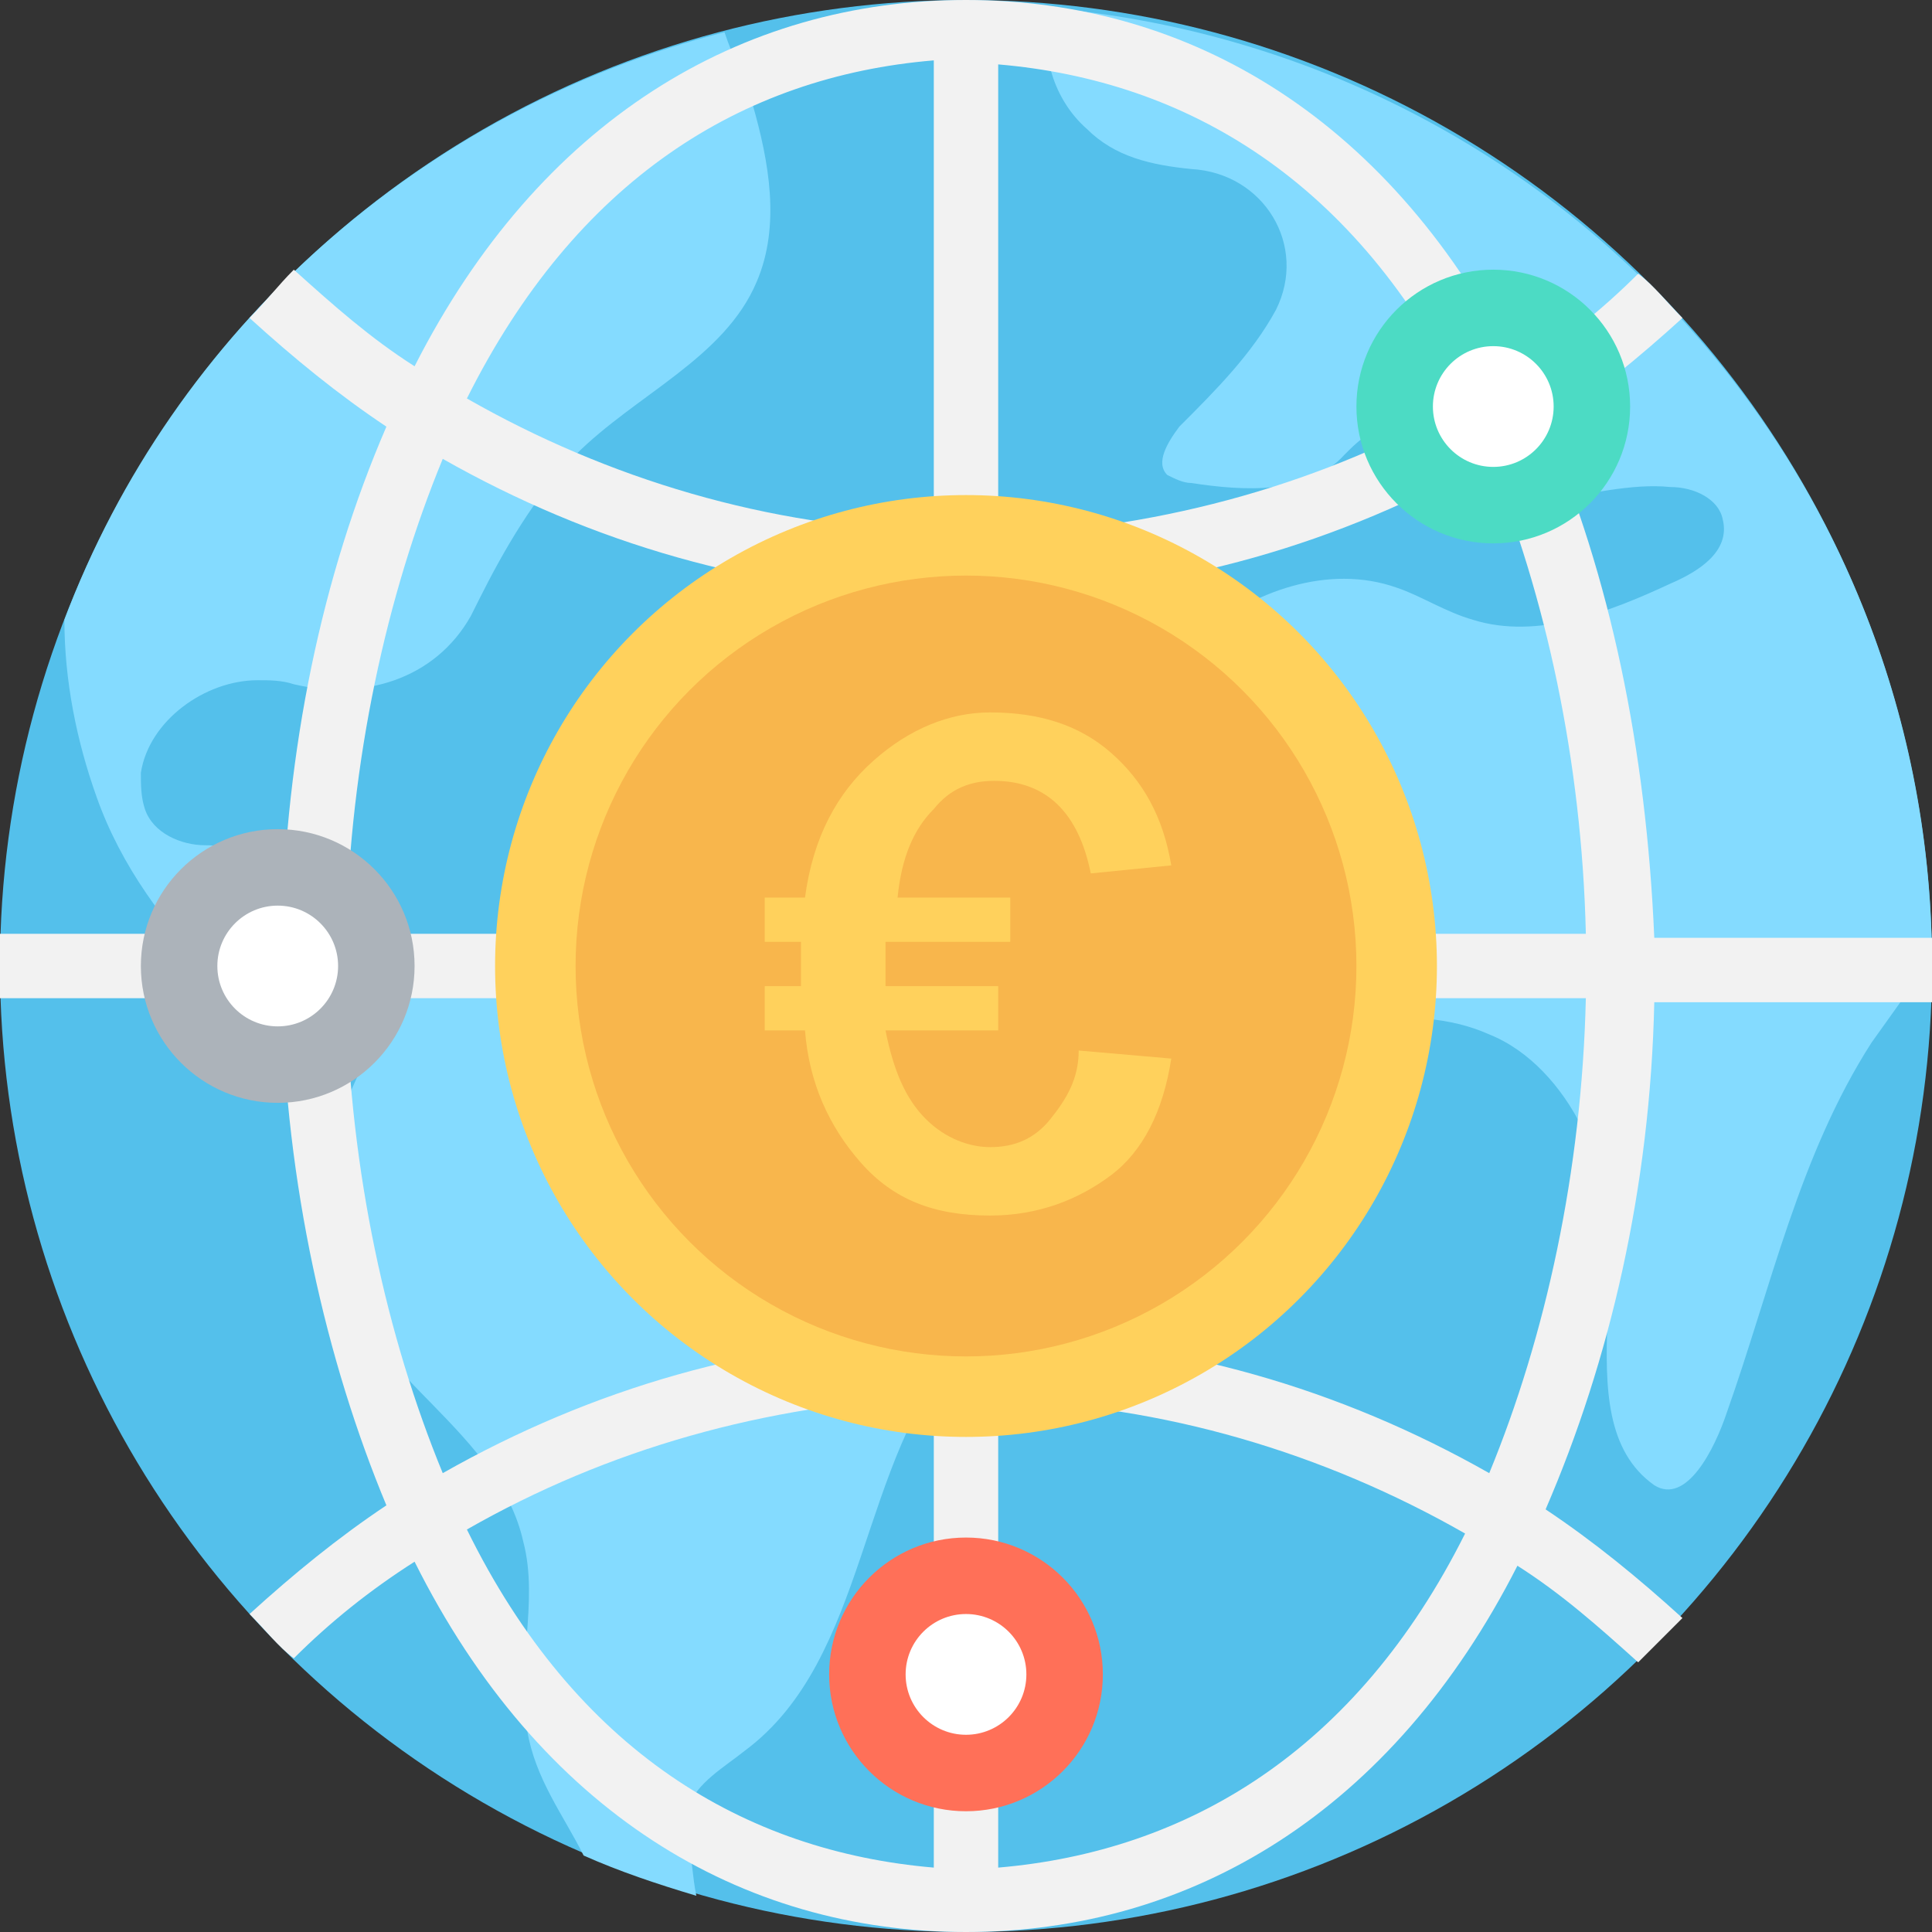 <?xml version="1.0" encoding="utf-8"?>
<!-- Generator: Adobe Illustrator 18.0.0, SVG Export Plug-In . SVG Version: 6.00 Build 0)  -->
<!DOCTYPE svg PUBLIC "-//W3C//DTD SVG 1.1//EN" "http://www.w3.org/Graphics/SVG/1.1/DTD/svg11.dtd">
<svg version="1.1" id="Layer_1" xmlns="http://www.w3.org/2000/svg" xmlns:xlink="http://www.w3.org/1999/xlink" x="0px" y="0px"
	 viewBox="0 0 48 48" enable-background="new 0 0 48 48" xml:space="preserve">
<rect x="0" y="0" width="48" height="48" fill="#333333" stroke="none"/>
<g>
	<g>
		<circle fill="#54C0EB" cx="24" cy="24" r="24"/>
		<path fill="#84DBFF" d="M48,23.8c-0.5,0.7-1,1.4-1.5,2.1c-1.8,2.8-2.5,6.1-3.6,9.2c-0.3,0.9-1,2.3-1.8,1.8
			c-2.4-1.7-0.1-6.3-1.8-8.9C38.8,27,38,26.1,37,25.7c-2-0.9-4.3,0-6.4-0.6c-1.8-0.6-3-2.5-3.1-4.3c-0.1-1.9,0.9-3.7,2.3-5
			c1.3-1.1,3.2-1.8,4.9-1.2c0.6,0.2,1.2,0.6,1.9,0.8c1.6,0.5,3.4-0.2,4.9-0.9c0.7-0.3,1.5-0.8,1.3-1.6c-0.1-0.5-0.7-0.8-1.3-0.8
			c-1-0.1-2,0.2-3.1,0.3c-1,0.1-2.2,0-2.9-0.7c-0.4-0.4-0.9-1.1-1.5-0.9c-0.2,0.1-0.4,0.3-0.6,0.5c-0.9,1-2.5,0.9-3.8,0.7
			c-0.2,0-0.4-0.1-0.6-0.2c-0.3-0.3,0-0.8,0.3-1.2c0.9-0.9,1.8-1.8,2.4-2.9c0,0,0,0,0,0c0.8-1.6-0.3-3.4-2.1-3.5
			c-1-0.1-1.9-0.3-2.6-1c-0.8-0.7-1.2-1.9-0.9-3C38.4,1.3,47.9,11.4,48,23.8z"/>
		<path fill="#84DBFF" d="M18.8,7c-0.8,1.9-3,2.8-4.5,4.3c-1,1-1.8,2.4-2.4,3.6l-0.2,0.4C10.8,16.9,9,17.4,7.3,17
			c-0.3-0.1-0.6-0.1-0.9-0.1c-1.3,0-2.7,1-2.9,2.3c0,0.3,0,0.6,0.1,0.9c0.2,0.6,0.9,0.9,1.5,0.9c0,0,0,0,0,0c1.1,0,2.1,0.6,2.5,1.7
			c0,0,0,0,0,0.1c0.4,1.3-1.1,2.4-2.2,1.5C4.1,23,3,21.5,2.4,19.8c-0.5-1.4-0.8-2.9-0.8-4.4v0C4.3,8.2,10.5,2.7,18,0.8
			c0.2,0.6,0.5,1.2,0.7,1.8C19.1,4,19.4,5.6,18.8,7z"/>
		<path fill="#84DBFF" d="M25.3,31.9c-0.4,0.6-0.9,1-1.4,1.5c-2.6,2.9-2.3,7.8-5.4,10.1c-0.5,0.4-1.2,0.8-1.4,1.4
			c-0.1,0.3,0,0.6,0,0.9c0.1,0.4,0.1,0.8,0.2,1.3c-1-0.3-1.9-0.6-2.8-1c-0.5-1-1.2-1.9-1.4-3.1c-0.3-1.5,0.3-3.2-0.1-4.7
			c-0.6-2.7-3.8-4.1-4.7-6.7C7.7,30,8.2,28.1,9,26.5c0.5-1,1.2-2,2.2-2.3c0.8-0.3,1.6-0.1,2.4,0.1c3.2,1.1,5.6,4.5,9,4.8
			c1.1,0.1,2.4,0,2.9,0.9C25.9,30.5,25.7,31.3,25.3,31.9z"/>
		<path fill="#F2F2F2" d="M38.4,10.6c1.2-0.8,2.3-1.7,3.4-2.7c-0.4-0.4-0.7-0.8-1.1-1.1c-0.9,0.9-1.9,1.7-3,2.4C34.6,3,29.6,0,24,0
			c-5.6,0-10.6,3-13.7,9.1c-1.1-0.7-2-1.5-3-2.4C6.9,7.1,6.6,7.5,6.2,7.9c1.1,1,2.2,1.9,3.4,2.7C8,14.3,7.1,18.6,7,23.2H0
			c0,0.3,0,0.5,0,0.8c0,0.3,0,0.5,0,0.8h7c0.1,4.6,1.1,9,2.6,12.6c-1.2,0.8-2.3,1.7-3.4,2.7c0.4,0.4,0.7,0.8,1.1,1.1
			c0.9-0.9,1.9-1.7,3-2.4C13.4,45,18.4,48,24,48c0,0,0,0,0,0c5.6,0,10.6-3,13.7-9.1c1.1,0.7,2,1.5,3,2.4c0.4-0.4,0.7-0.7,1.1-1.1
			c-1.1-1-2.2-1.9-3.4-2.7c1.6-3.7,2.6-8,2.7-12.6h7c0-0.3,0-0.5,0-0.8c0-0.3,0-0.5,0-0.8h-7C40.9,18.6,40,14.3,38.4,10.6z
			 M23.2,46.4c-4.7-0.4-8.9-2.9-11.6-8.4c3.5-2,7.4-3.1,11.6-3.3V46.4z M23.2,33.2c-4.4,0.1-8.5,1.3-12.2,3.4
			c-1.4-3.4-2.3-7.5-2.4-11.8h14.6V33.2z M23.2,23.2H8.6c0.1-4.3,1-8.4,2.4-11.8c3.7,2.1,7.8,3.3,12.2,3.4V23.2z M23.2,13.2
			c-4.1-0.1-8.1-1.3-11.6-3.3c2.7-5.4,6.8-8,11.6-8.4V13.2z M24.8,1.6C29.5,2,33.7,4.5,36.4,10c-3.5,2-7.4,3.1-11.6,3.3V1.6z
			 M24.8,46.4V34.8c4.1,0.1,8.1,1.3,11.6,3.3C33.7,43.5,29.5,46,24.8,46.4z M37,36.6c-3.7-2.1-7.8-3.3-12.2-3.4v-8.4h14.6
			C39.3,29.1,38.4,33.2,37,36.6z M24.8,23.2v-8.4c4.4-0.1,8.5-1.3,12.2-3.4c1.4,3.4,2.3,7.5,2.4,11.8H24.8z"/>
		<circle fill="#ACB3BA" cx="6.9" cy="24" r="3.4"/>
		<circle fill="#FF7058" cx="24" cy="41.6" r="3.4"/>
		<circle fill="#FFFFFF" cx="6.9" cy="24" r="1.5"/>
		<circle fill="#4CDBC4" cx="37.1" cy="10.1" r="3.4"/>
		<circle fill="#FFFFFF" cx="37.1" cy="10.1" r="1.5"/>
		<circle fill="#FFFFFF" cx="24" cy="41.6" r="1.5"/>
	</g>
	<circle fill="#FFD15C" cx="24" cy="24" r="11.7"/>
	<circle fill="#F8B64C" cx="24" cy="24" r="9.7"/>
	<g>
		<path fill="#FFD15C" d="M29.1,26.3c-0.2,1.3-0.7,2.3-1.5,2.9c-0.8,0.6-1.8,1-3,1c-1.4,0-2.4-0.4-3.2-1.3c-0.8-0.9-1.3-2-1.4-3.3
			h-1v-1.1h0.9c0-0.1,0-0.3,0-0.5c0-0.3,0-0.5,0-0.6h-0.9v-1.1h1c0.2-1.5,0.8-2.6,1.7-3.4c0.9-0.8,1.9-1.2,2.9-1.2
			c1.2,0,2.2,0.3,3,1c0.8,0.7,1.3,1.6,1.5,2.8l-2,0.2c-0.3-1.5-1.1-2.3-2.4-2.3c-0.6,0-1.1,0.2-1.5,0.7c-0.5,0.5-0.8,1.2-0.9,2.2
			h2.8v1.1H22l0,0.6l0,0.5h2.8v1.1h-2.8c0.2,1,0.5,1.7,1,2.2c0.5,0.5,1.1,0.7,1.6,0.7c0.6,0,1.1-0.2,1.5-0.7c0.4-0.5,0.7-1,0.7-1.7
			L29.1,26.3z"/>
	</g>
</g>
</svg>
